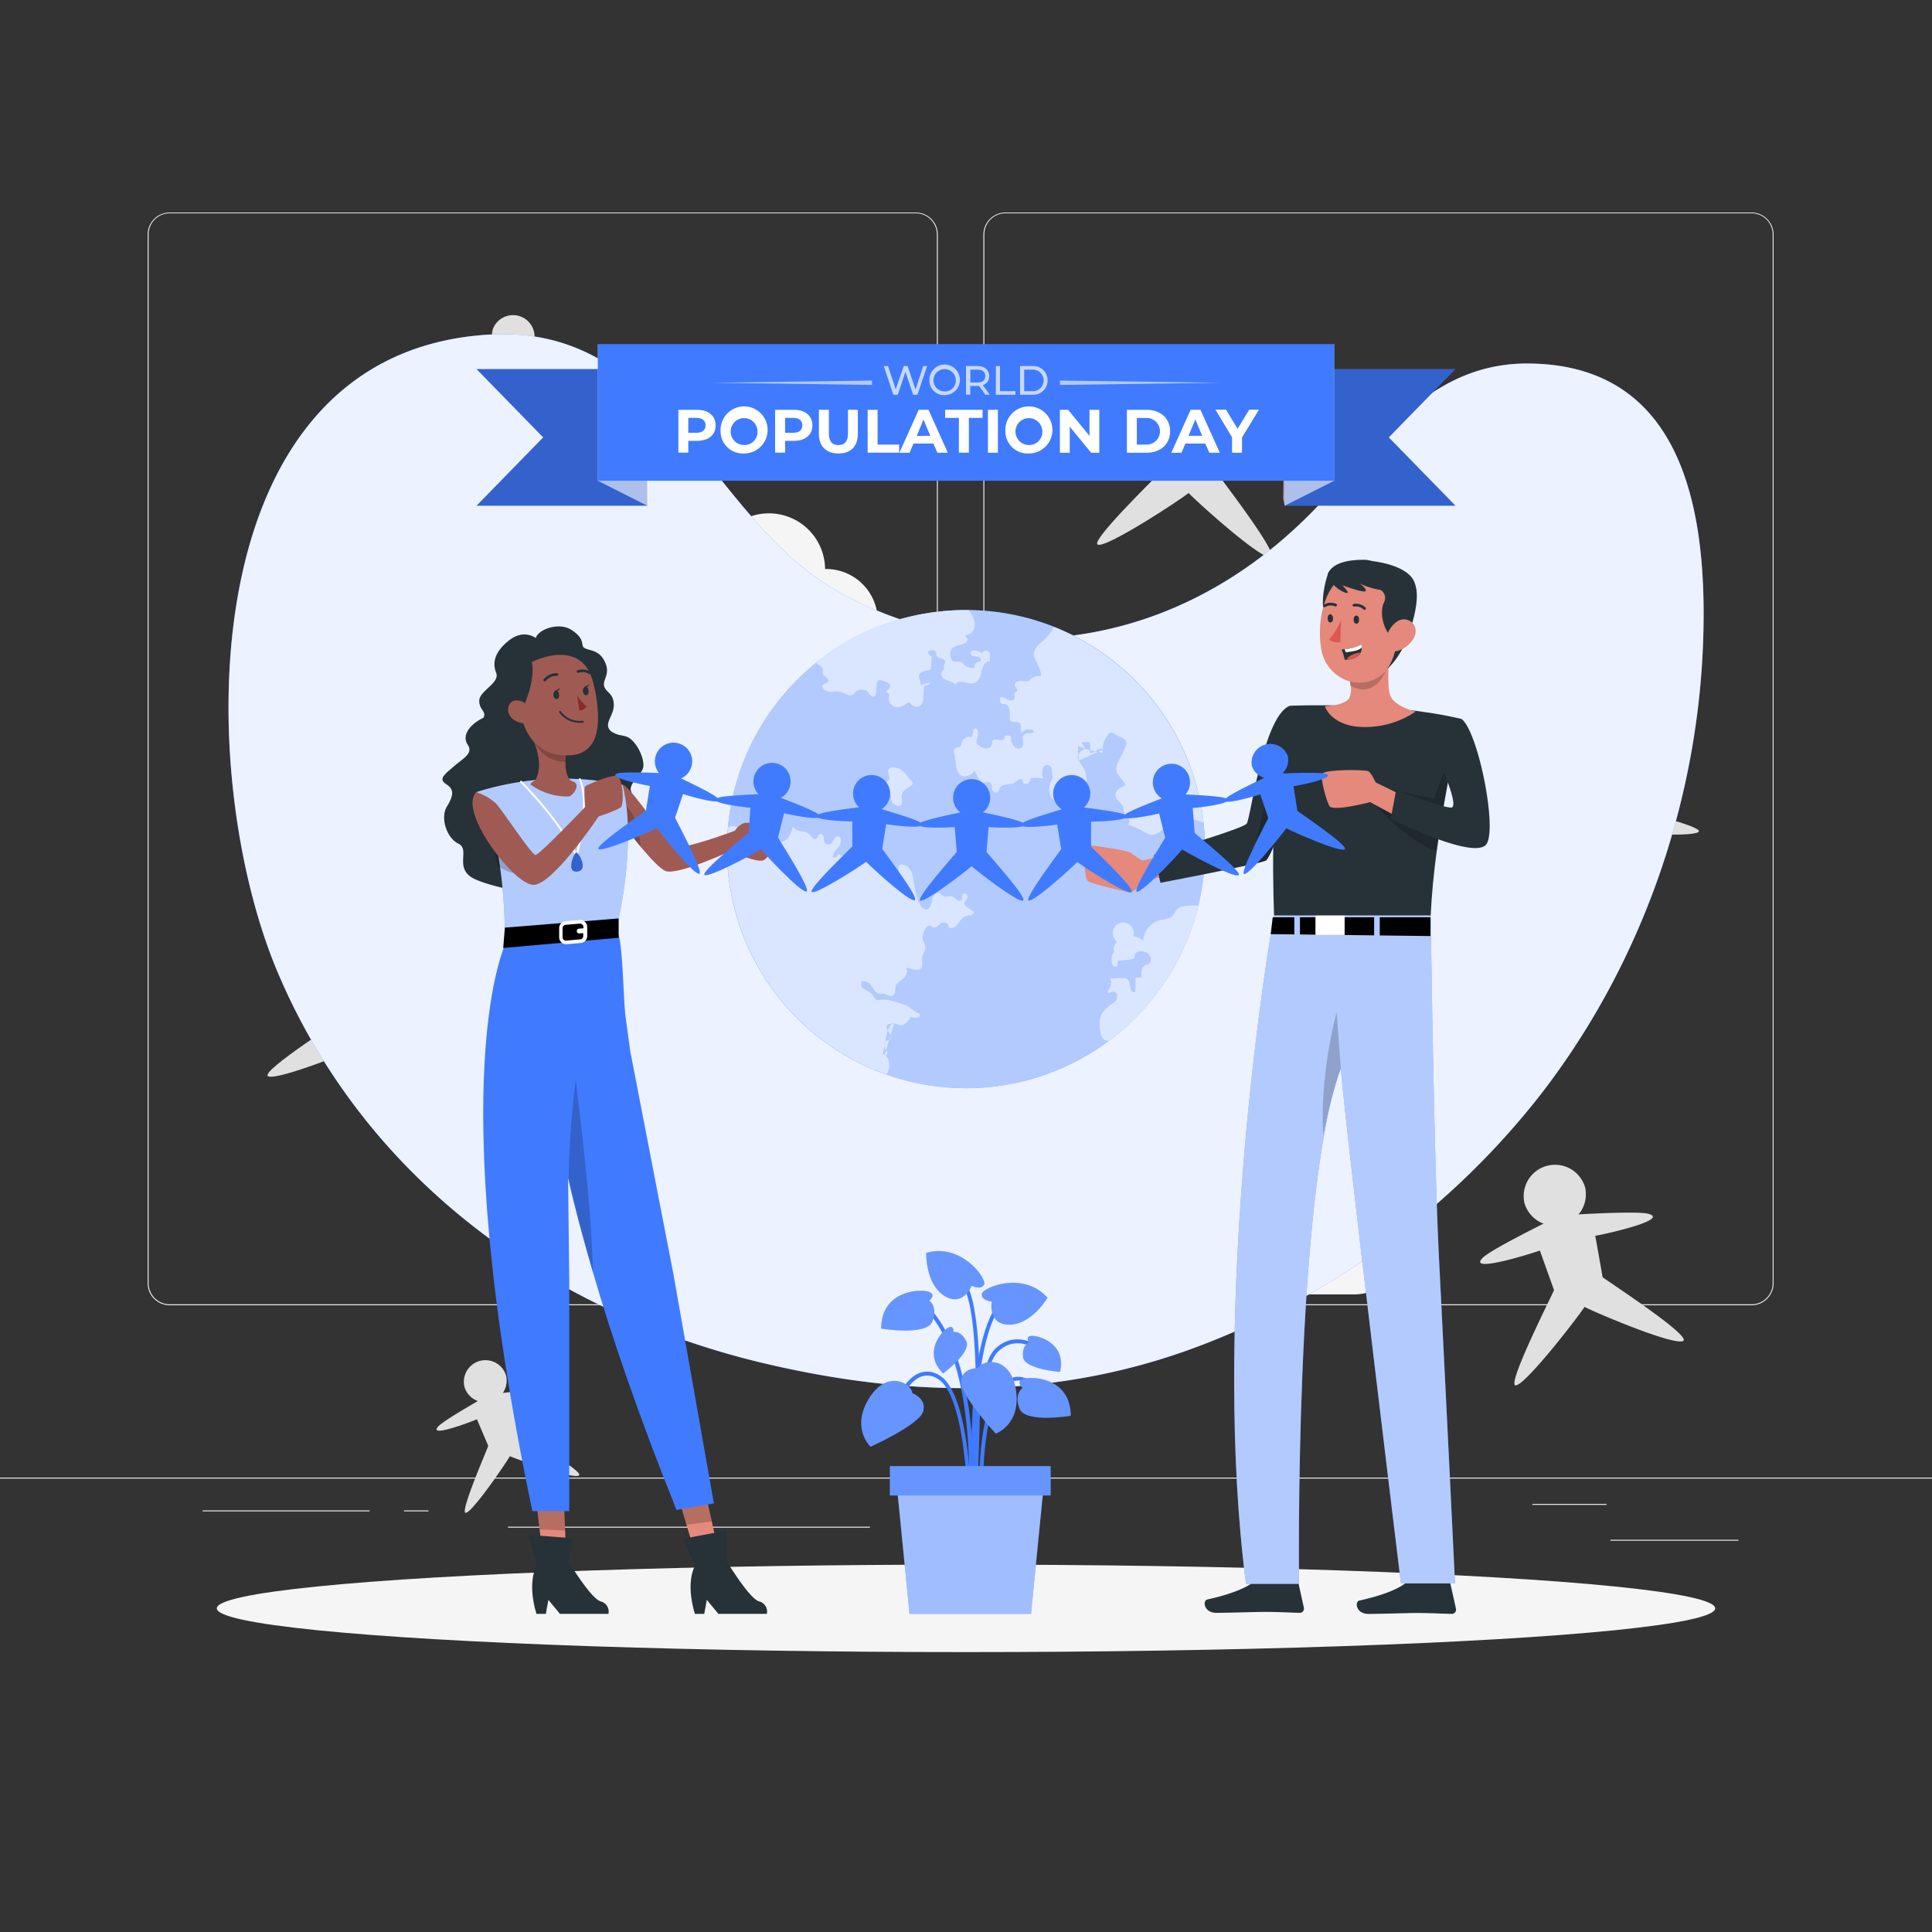 <svg xmlns="http://www.w3.org/2000/svg" viewBox="0 0 500 500"><rect x="0" y="0" width="500" height="500" fill="#333333" stroke="none"/><g id="background-complete"><rect y="382.4" width="500" height="0.25" style="fill:#ebebeb"></rect><rect x="416.78" y="398.49" width="33.12" height="0.25" style="fill:#ebebeb"></rect><rect x="322.53" y="401.21" width="8.69" height="0.25" style="fill:#ebebeb"></rect><rect x="396.59" y="389.21" width="19.19" height="0.25" style="fill:#ebebeb"></rect><rect x="52.46" y="390.89" width="43.19" height="0.25" style="fill:#ebebeb"></rect><rect x="104.56" y="390.89" width="6.33" height="0.25" style="fill:#ebebeb"></rect><rect x="131.47" y="395.11" width="93.68" height="0.25" style="fill:#ebebeb"></rect><path d="M237,337.8H43.91a5.71,5.71,0,0,1-5.7-5.71V60.66A5.71,5.71,0,0,1,43.91,55H237a5.71,5.71,0,0,1,5.71,5.71V332.09A5.71,5.71,0,0,1,237,337.8ZM43.91,55.2a5.46,5.46,0,0,0-5.45,5.46V332.09a5.46,5.46,0,0,0,5.45,5.46H237a5.47,5.47,0,0,0,5.46-5.46V60.66A5.47,5.47,0,0,0,237,55.2Z" style="fill:#ebebeb"></path><path d="M453.31,337.8H260.21a5.72,5.72,0,0,1-5.71-5.71V60.66A5.72,5.72,0,0,1,260.21,55h193.1A5.71,5.71,0,0,1,459,60.66V332.09A5.71,5.71,0,0,1,453.31,337.8ZM260.21,55.2a5.47,5.47,0,0,0-5.46,5.46V332.09a5.47,5.47,0,0,0,5.46,5.46h193.1a5.47,5.47,0,0,0,5.46-5.46V60.66a5.47,5.47,0,0,0-5.46-5.46Z" style="fill:#ebebeb"></path><path d="M410.21,307.24a8.11,8.11,0,0,1-15.67,4.16,8.11,8.11,0,0,1,15.67-4.16Z" style="fill:#e0e0e0"></path><path d="M426.52,314.11c-3.43-.79-19.14.28-22.44.38a.5.5,0,0,0,0-.13l-.29.14-.32,0,0,.13c-2.91,1.56-17.09,8.43-19.68,10.82-4.68,4.56,14.76-1.73,14.72-1.83l3.66,10.23c.21,0-12.5,24.86-9.9,24.69s16.09-17.64,17.8-20.31c2.82,1.46,23.11,10.09,25.52,8.81s-21-16.4-20.84-16.53q-.93-5.36-1.9-10.7C412.86,319.93,432.84,315.75,426.52,314.11Z" style="fill:#e0e0e0"></path><path d="M110.88,243.45a8.11,8.11,0,0,1-15.61-4.39,8.11,8.11,0,0,1,15.61,4.39Z" style="fill:#e0e0e0"></path><path d="M121.43,257.66c-2.56-2.43-16.62-9.49-19.51-11.09l0-.13-.32,0-.29-.16,0,.13c-3.29-.14-19-1.43-22.45-.7-6.34,1.55,13.59,6,13.61,5.92q-1,5.32-2,10.67c.16.14-23.41,15-21.08,16.23s22.82-7,25.65-8.44c1.69,2.69,14.76,20.44,17.49,20.56s-9.74-24.8-9.53-24.83c1.28-3.39,2.54-6.78,3.81-10.18C106.71,255.72,126,262.28,121.43,257.66Z" style="fill:#e0e0e0"></path><path d="M317.88,98.39a8.11,8.11,0,0,1-16.17-1.19,8.11,8.11,0,0,1,16.17,1.19Z" style="fill:#e0e0e0"></path><path d="M331.05,110.21c-3-1.87-18.18-6-21.33-7a.57.57,0,0,1,0-.13l-.33,0-.31-.09v.13c-3.26.52-18.91,2.38-22.14,3.79-5.91,2.79,14.52,3.19,14.52,3.09q0,5.43.12,10.86c.18.11-19.95,19.41-17.43,20.11s21-11.42,23.46-13.38c2.18,2.3,18.54,17.08,21.24,16.65s-14.49-22.35-14.3-22.43q.87-5.36,1.7-10.73C316.24,111.25,336.48,113.82,331.05,110.21Z" style="fill:#e0e0e0"></path><path d="M268.76,279.62a5.57,5.57,0,0,1-11.13-.62,5.58,5.58,0,0,1,11.13.62Z" style="fill:#e0e0e0"></path><path d="M278,287.59c-2.08-1.25-12.57-3.9-14.75-4.54V283l-.22,0-.21-.06V283c-2.23.4-13,1.87-15.18,2.88-4,2,10,2,10,1.94l.21,7.47c.13.07-13.47,13.59-11.73,14s14.27-8.1,16-9.48c1.54,1.56,13,11.52,14.81,11.2s-10.24-15.2-10.1-15.25c.35-2.47.7-4.93,1-7.4C267.79,288.48,281.74,290,278,287.59Z" style="fill:#e0e0e0"></path><path d="M138.15,88.62a5.58,5.58,0,0,1-10.62-3.4,5.58,5.58,0,0,1,10.62,3.4Z" style="fill:#e0e0e0"></path><path d="M145.05,98.64c-1.7-1.73-11.19-6.93-13.14-8.1l0-.09-.22,0-.2-.11a.29.29,0,0,1,0,.09c-2.26-.18-13-1.46-15.41-1-4.4.91,9.19,4.47,9.2,4.4q-.84,3.65-1.67,7.29c.11.09-16.46,9.76-14.89,10.63s15.86-4.26,17.84-5.17c1.09,1.9,9.64,14.41,11.52,14.56s-6.09-17.28-6-17.3c1-2.29,1.92-4.6,2.87-6.9C135,97,148.1,101.94,145.05,98.64Z" style="fill:#e0e0e0"></path><path d="M130.84,355.6a5.57,5.57,0,0,1-10.59,3.48,5.58,5.58,0,0,1,10.59-3.48Z" style="fill:#e0e0e0"></path><path d="M142.31,359.65c-2.39-.4-13.12,1-15.39,1.17a.32.32,0,0,0,0-.09l-.19.11-.22,0,0,.08c-1.94,1.19-11.4,6.48-13.08,8.22-3,3.32,10.07-1.78,10-1.85q1.45,3.45,2.92,6.88c.15,0-7.58,17.57-5.8,17.35s10.33-12.76,11.4-14.66c2,.89,16.27,6,17.87,5s-15.08-10.4-15-10.5q-.85-3.64-1.73-7.27C133.17,364.2,146.72,360.53,142.31,359.65Z" style="fill:#e0e0e0"></path><path d="M414,195.28a5.57,5.57,0,0,1-9.18,6.32,5.58,5.58,0,0,1,9.18-6.32Z" style="fill:#e0e0e0"></path><path d="M426.1,196c-2.4.28-12.33,4.6-14.45,5.42l0-.07-.15.16-.21.08.05.08c-1.52,1.68-9.12,9.4-10.25,11.55-2,4,9.16-4.53,9.11-4.58l4.74,5.78c.14,0-2.37,19-.72,18.28s6.35-15.14,6.84-17.27c2.17.3,17.3,1.21,18.57-.18s-17.39-5.77-17.32-5.9q-1.85-3.25-3.7-6.49C418.6,202.89,430.57,195.58,426.1,196Z" style="fill:#e0e0e0"></path><path d="M293.94,185.52a4.83,4.83,0,0,1,4.83-4.83,4.59,4.59,0,0,1,1.39.21,10.45,10.45,0,0,1-.11-1.49,10.23,10.23,0,0,1,10.23-10.23,10.6,10.6,0,0,1,1.88.18,8.94,8.94,0,0,1,16.58,4.52h.15a8.24,8.24,0,1,1,0,16.48H298.64A4.82,4.82,0,0,1,293.94,185.52Z" style="fill:#f5f5f5"></path><path d="M148.82,305.58A4.84,4.84,0,0,1,155,301a10.21,10.21,0,0,1,10.12-11.71,9.74,9.74,0,0,1,1.88.18,8.94,8.94,0,0,1,16.58,4.51h.15a8.24,8.24,0,0,1,0,16.48H153.52A4.82,4.82,0,0,1,148.82,305.58Z" style="fill:#f5f5f5"></path><path d="M156.9,166.18a7.84,7.84,0,0,1,7.85-7.85,7.67,7.67,0,0,1,2.26.33,16,16,0,0,1-.18-2.41,16.64,16.64,0,0,1,16.63-16.64,16.39,16.39,0,0,1,3.07.29,14.54,14.54,0,0,1,27,7.35h.24a13.4,13.4,0,1,1,0,26.8h-49.2A7.85,7.85,0,0,1,156.9,166.18Z" style="fill:#f5f5f5"></path><path d="M293.55,327.12a7.86,7.86,0,0,1,7.86-7.86,7.61,7.61,0,0,1,2.25.34,17.56,17.56,0,0,1-.17-2.42,16.64,16.64,0,0,1,16.63-16.63,16.39,16.39,0,0,1,3.07.29,14.54,14.54,0,0,1,27,7.35l.24,0a13.4,13.4,0,1,1,0,26.8h-49.2A7.85,7.85,0,0,1,293.55,327.12Z" style="fill:#f5f5f5"></path></g><g id="background-simple"><path d="M257.05,165.05c33.56,2.41,63.12-11.36,85.51-35.7,15.1-16.42,28.4-35.52,53.16-35.27,41.14.41,46.31,40.51,45,73.2-1.73,41.75-16.43,83-42.07,116.06a203.86,203.86,0,0,1-85.69,64c-37.73,15-76.52,14.72-115.81,5.34C141.92,339.45,94.59,305,72,251.94,50.13,200.73,49,91.19,126.59,86.59c45.5-2.7,56.19,46,88.81,65.62A93.73,93.73,0,0,0,257.05,165.05Z" style="fill:#407BFF"></path><path d="M257.05,165.05c33.56,2.41,63.12-11.36,85.51-35.7,15.1-16.42,28.4-35.52,53.16-35.27,41.14.41,46.31,40.51,45,73.2-1.73,41.75-16.43,83-42.07,116.06a203.86,203.86,0,0,1-85.69,64c-37.73,15-76.52,14.72-115.81,5.34C141.92,339.45,94.59,305,72,251.94,50.13,200.73,49,91.19,126.59,86.59c45.5-2.7,56.19,46,88.81,65.62A93.73,93.73,0,0,0,257.05,165.05Z" style="fill:#fff;opacity:0.9"></path></g><g id="Shadow"><ellipse id="path" cx="250" cy="416.24" rx="193.89" ry="11.32" style="fill:#f5f5f5"></ellipse></g><g id="Plant"><path d="M251.88,387.52l-1,0c0-1.35,1.12-33.05,6.64-38.42,5.7-5.54,12.39-.08,12.46,0l-.64.77c-.25-.2-6.07-4.93-11.12,0C253,354.88,251.89,387.19,251.88,387.52Z" style="fill:#407BFF"></path><path d="M251.42,393.88l-1-.09c0-.39,3.56-38.45-10.23-54.27l.76-.66C255,355,251.58,392.3,251.42,393.88Z" style="fill:#407BFF"></path><path d="M251.77,389.81c-.12-1.8-2.78-44.15,7.84-53.91l.68.73c-10.27,9.45-7.55,52.68-7.52,53.12Z" style="fill:#407BFF"></path><path d="M250.43,389.78c0-.28-.33-28.7-7.85-33a4.72,4.72,0,0,0-4.35-.45c-4.41,1.82-6.75,10.24-6.77,10.33l-1-.27c.1-.36,2.5-9,7.36-11a5.7,5.7,0,0,1,5.23.51c8,4.58,8.34,32.67,8.35,33.87Z" style="fill:#407BFF"></path><path d="M253.53,389.81c-.05-.92-1.22-22.5,4.9-30.49,1.64-2.14,3.47-3.14,5.43-3,4.37.31,7.75,6.21,7.89,6.47l-.87.49c0-.06-3.26-5.7-7.09-6-1.62-.11-3.15.77-4.56,2.61-5.9,7.71-4.72,29.61-4.7,29.83Z" style="fill:#407BFF"></path><path d="M252.41,392.79l-1-.07c0-.52,3.85-51.88-2.48-60.43l.8-.6C256.28,340.54,252.57,390.66,252.41,392.79Z" style="fill:#407BFF"></path><path d="M236.11,360.55s3.91,1.45,2.75,4.86-13.55,9-13.55,9-5.18-4.75-.42-12.48S236,358.12,236.11,360.55Z" style="fill:#407BFF"></path><path d="M236.11,360.55s3.91,1.45,2.75,4.86-13.55,9-13.55,9-5.18-4.75-.42-12.48S236,358.12,236.11,360.55Z" style="fill:#fff;opacity:0.2;isolation:isolate"></path><path d="M253.13,354.07s-4.17-.18-4.41,3.42,9,13.53,9,13.53,6.62-2.39,5.19-11.36S254.16,351.86,253.13,354.07Z" style="fill:#407BFF"></path><path d="M253.13,354.07s-4.17-.18-4.41,3.42,9,13.53,9,13.53,6.62-2.39,5.19-11.36S254.16,351.86,253.13,354.07Z" style="fill:#fff;opacity:0.2;isolation:isolate"></path><path d="M256.66,336.87s-2.78-.3-2.56-2,10.8-6.05,17,1c0,0-4,6.86-9.78,6.95S256.66,336.87,256.66,336.87Z" style="fill:#407BFF"></path><path d="M256.66,336.87s-2.78-.3-2.56-2,10.8-6.05,17,1c0,0-4,6.86-9.78,6.95S256.66,336.87,256.66,336.87Z" style="fill:#fff;opacity:0.2;isolation:isolate"></path><path d="M251.48,332.76s2.51,1.22,3.22-.34-6-10.85-15-8.17c0,0-.24,7.94,4.62,11.07S251.48,332.76,251.48,332.76Z" style="fill:#407BFF"></path><path d="M251.48,332.76s2.51,1.22,3.22-.34-6-10.85-15-8.17c0,0-.24,7.94,4.62,11.07S251.48,332.76,251.48,332.76Z" style="fill:#fff;opacity:0.2;isolation:isolate"></path><path d="M264.64,359.19s-1.92-1.55.15-2.31,12.23-.54,12.33,9.52c0,0-11.83,2-13.29-1.87S264.64,359.19,264.64,359.19Z" style="fill:#407BFF"></path><path d="M264.64,359.19s-1.92-1.55.15-2.31,12.23-.54,12.33,9.52c0,0-11.83,2-13.29-1.87S264.64,359.19,264.64,359.19Z" style="fill:#fff;opacity:0.2;isolation:isolate"></path><path d="M240.51,336.62s1.92-1.55-.15-2.31-12.23-.54-12.33,9.52c0,0,11.83,2,13.29-1.86S240.51,336.62,240.51,336.62Z" style="fill:#407BFF"></path><path d="M240.51,336.62s1.92-1.55-.15-2.31-12.23-.54-12.33,9.52c0,0,11.83,2,13.29-1.86S240.51,336.62,240.51,336.62Z" style="fill:#fff;opacity:0.2;isolation:isolate"></path><path d="M246.77,344.72s.16-1.88-1.36-1.14-6.81,6.45-1.32,11.87c0,0,7.39-5.47,6-8.32S246.77,344.72,246.77,344.72Z" style="fill:#407BFF"></path><path d="M246.77,344.72s.16-1.88-1.36-1.14-6.81,6.45-1.32,11.87c0,0,7.39-5.47,6-8.32S246.77,344.72,246.77,344.72Z" style="fill:#fff;opacity:0.2;isolation:isolate"></path><path d="M266.35,347.41s-1.15-1.51.53-1.69,9.21,1.82,7.46,9.33c0,0-9.17-.69-9.57-3.81S266.35,347.41,266.35,347.41Z" style="fill:#407BFF"></path><path d="M266.35,347.41s-1.15-1.51.53-1.69,9.21,1.82,7.46,9.33c0,0-9.17-.69-9.57-3.81S266.35,347.41,266.35,347.41Z" style="fill:#fff;opacity:0.2;isolation:isolate"></path><polygon points="235.38 417.67 266.83 417.67 270.23 383.23 231.98 383.23 235.38 417.67" style="fill:#407BFF"></polygon><polygon points="235.38 417.67 266.83 417.67 270.23 383.23 231.98 383.23 235.38 417.67" style="fill:#fff;opacity:0.5;isolation:isolate"></polygon><rect x="230.3" y="379.43" width="41.61" height="7.6" transform="translate(502.21 766.46) rotate(180)" style="fill:#407BFF"></rect><rect x="230.3" y="379.43" width="41.61" height="7.6" transform="translate(502.21 766.46) rotate(180)" style="fill:#fff;opacity:0.2;isolation:isolate"></rect></g><g id="Text"><polygon points="332.48 130.88 376.67 130.88 359.42 113.2 376.67 95.52 332.48 95.52 332.48 130.88" style="fill:#407BFF"></polygon><polygon points="332.48 130.88 376.67 130.88 359.42 113.2 376.67 95.52 332.48 95.52 332.48 130.88" style="opacity:0.2;isolation:isolate"></polygon><polyline points="332.48 130.88 345.29 124.42 345.29 89.06 332.48 95.52 332.11 129.12" style="fill:#fff;opacity:0.6"></polyline><polygon points="167.52 130.88 123.33 130.88 140.58 113.2 123.33 95.52 167.52 95.52 167.52 130.88" style="fill:#407BFF"></polygon><polygon points="167.52 130.88 123.33 130.88 140.58 113.2 123.33 95.52 167.52 95.52 167.52 130.88" style="opacity:0.2;isolation:isolate"></polygon><polyline points="167.52 130.88 154.71 124.42 154.71 89.06 167.52 95.52 167.89 129.12" style="fill:#fff;opacity:0.6"></polyline><rect x="154.71" y="89.06" width="190.58" height="35.36" style="fill:#407BFF"></rect><path d="M185.2,110.09c0,2.48-1.86,4-4.83,4h-2.24v3.06h-2.57V106.06h4.81C183.34,106.06,185.2,107.6,185.2,110.09Zm-2.6,0c0-1.22-.8-1.94-2.37-1.94h-2.1V112h2.1C181.8,112,182.6,111.3,182.6,110.09Z" style="fill:#fff"></path><path d="M186.49,111.61a6.09,6.09,0,1,1,6.09,5.75A5.76,5.76,0,0,1,186.49,111.61Zm9.56,0a3.48,3.48,0,1,0-3.47,3.56A3.38,3.38,0,0,0,196.05,111.61Z" style="fill:#fff"></path><path d="M210.25,110.09c0,2.48-1.86,4-4.83,4h-2.24v3.06H200.6V106.06h4.82C208.39,106.06,210.25,107.6,210.25,110.09Zm-2.61,0c0-1.22-.79-1.94-2.37-1.94h-2.09V112h2.09C206.85,112,207.64,111.3,207.64,110.09Z" style="fill:#fff"></path><path d="M211.93,112.28v-6.22h2.58v6.13c0,2.11.92,3,2.47,3s2.48-.87,2.48-3v-6.13H222v6.22c0,3.27-1.87,5.08-5,5.08S211.93,115.55,211.93,112.28Z" style="fill:#fff"></path><path d="M224.55,106.06h2.57v9h5.58v2.09h-8.15Z" style="fill:#fff"></path><path d="M241.57,114.79H236.4l-1,2.38h-2.64l5-11.11h2.54l5,11.11h-2.7Zm-.81-2L239,108.58l-1.76,4.26Z" style="fill:#fff"></path><path d="M248.16,108.15H244.6v-2.09h9.69v2.09h-3.55v9h-2.58Z" style="fill:#fff"></path><path d="M255.68,106.06h2.57v11.11h-2.57Z" style="fill:#fff"></path><path d="M260.19,111.61a6.09,6.09,0,1,1,6.09,5.75A5.76,5.76,0,0,1,260.19,111.61Zm9.57,0a3.48,3.48,0,1,0-3.48,3.56A3.39,3.39,0,0,0,269.76,111.61Z" style="fill:#fff"></path><path d="M284.5,106.06v11.11h-2.11l-5.54-6.75v6.75H274.3V106.06h2.13l5.53,6.75v-6.75Z" style="fill:#fff"></path><path d="M291.64,106.06h5.05c3.64,0,6.13,2.19,6.13,5.55s-2.49,5.56-6.13,5.56h-5.05Zm4.93,9a3.45,3.45,0,1,0,0-6.89h-2.36v6.89Z" style="fill:#fff"></path><path d="M311.93,114.79h-5.16l-1,2.38h-2.63l5-11.11h2.54l5,11.11h-2.7Zm-.81-2-1.76-4.26-1.77,4.26Z" style="fill:#fff"></path><path d="M321.43,113.23v3.94h-2.57v-4l-4.3-7.14h2.73l3,4.94,3-4.94h2.52Z" style="fill:#fff"></path><g style="opacity:0.7"><path d="M239.92,94.74l-2.48,7.42h-1.11l-2-5.92-2,5.92h-1.13l-2.48-7.42h1.09l2,6,2.08-6h1l2.05,6.07,2-6.07Z" style="fill:#fff"></path><path d="M240.53,98.45a3.95,3.95,0,1,1,4,3.8A3.77,3.77,0,0,1,240.53,98.45Zm6.83,0a2.89,2.89,0,1,0-2.87,2.86A2.79,2.79,0,0,0,247.36,98.45Z" style="fill:#fff"></path><path d="M255,102.16l-1.6-2.28a3.59,3.59,0,0,1-.47,0H251.1v2.25H250V94.74h2.89c1.93,0,3.1,1,3.1,2.59a2.34,2.34,0,0,1-1.63,2.34l1.76,2.49Zm0-4.83c0-1.06-.71-1.67-2.07-1.67h-1.8V99h1.8C254.26,99,255,98.39,255,97.33Z" style="fill:#fff"></path><path d="M257.74,94.74h1.06v6.5h4v.92h-5.08Z" style="fill:#fff"></path><path d="M264,94.74h3.13a3.72,3.72,0,1,1,0,7.42H264Zm3.06,6.5a2.8,2.8,0,1,0,0-5.58h-2v5.58Z" style="fill:#fff"></path></g><g style="opacity:0.6"><polygon points="274.32 98.49 315.52 99.05 274.32 99.62 274.32 98.49" style="fill:#fff"></polygon></g><g style="opacity:0.6"><polygon points="225.68 99.62 184.47 99.05 225.68 98.49 225.68 99.62" style="fill:#fff"></polygon></g></g><g id="Earth"><path d="M188.14,220.17c0-2,.07-4.08.26-6.08a61.85,61.85,0,0,1,61.16-56.21h1.13a61.63,61.63,0,0,1,22,4.3h0A61.91,61.91,0,0,1,311.49,213a62.89,62.89,0,0,1,.37,6.32,61.86,61.86,0,1,1-123.72.88Z" style="fill:#407BFF"></path><g style="opacity:0.6"><path d="M188.14,220.17c0-2,.07-4.08.26-6.08a61.85,61.85,0,0,1,61.16-56.21h1.13a61.63,61.63,0,0,1,22,4.3h0A61.91,61.91,0,0,1,311.49,213a62.89,62.89,0,0,1,.37,6.32,61.86,61.86,0,1,1-123.72.88Z" style="fill:#fff"></path></g><path d="M231.47,264.79c-1.16.12-1.69,1.54-1.92,2.71-.35,1.75-.71,3.49-1.06,5.24,2.13,1,1.95,3.59,1,5.35a61.87,61.87,0,0,1-41.31-57.92c0-2,.07-4.08.26-6.08l.15-.09c1.69-.79,3,.65,4.29,1.46.29.19,4,2,4,1.48a16.87,16.87,0,0,0,.26,4.86.52.52,0,0,0,.16.32c.24.16.52-.17.6-.45.23-.71.33-1.46.59-2.16a2.57,2.57,0,0,1,1.47-1.6,14,14,0,0,1,2.25-.06,3.07,3.07,0,0,0,2.12-1.6,10,10,0,0,0,.87-2.49c.88,1.94,3.09.74,4.4,2.31.41.5.92,1.23,1.52,1s.65-1.22,1.27-1.3c.43,0,.75.42.81.85a4.28,4.28,0,0,0,.18,1.29,1.13,1.13,0,0,0,1.55.48c.47-.29.66-.86.95-1.33s.92-.86,1.37-.53a1,1,0,0,1,.24.3,2.51,2.51,0,0,1-.63,2.56,4.69,4.69,0,0,0-1.35,2.4.77.77,0,0,0,1.07-.23,1.48,1.48,0,0,1,.23-.36c.23-.2.59,0,.85.16a5.54,5.54,0,0,0,4.2.74c.11-1.88.21-3.77.32-5.65.43,0,.68,0,.84-.48a59,59,0,0,0,4.27,4.1,1.12,1.12,0,0,1,.45.54,3.06,3.06,0,0,1,0,.74c.05.83,1.16,1,2,1,.24.13.1.53-.14.66a7,7,0,0,0-.75.31,1.07,1.07,0,0,0-.21,1.14,2.73,2.73,0,0,0,3.41,1.7.8.8,0,0,0,.41-.28c.21-.31,0-.72,0-1.09-.15-1.46,1.42-1.12,2.15-.72a4.51,4.51,0,0,1,1.72,3c.22,1.22,1.13,9.27,3.82,8.16a1.21,1.21,0,0,0,.57-.57,19.1,19.1,0,0,0,.64-2.39c.29-.78,1.17-1.49,1.89-1.09.29.16.48.47.76.65.77.51,1.87-.1,2.71.28a7.56,7.56,0,0,1,1,.78c.35.24.9.32,1.15,0s0-1,.18-1.39a.75.75,0,0,1,1.23.08A1.3,1.3,0,0,1,250,233a1.84,1.84,0,0,0-.43.65c-.09.46.34.84.73,1.11l1.84,1.27a1.1,1.1,0,0,1-.87.84c-.41.11-.85.11-1.25.24-2,.66-2,3.57-4.54,3a1.23,1.23,0,0,0-1.43-1.37c-.95.23-1.56,1.58-2.49,1.31-.33-.09-.58-.38-.91-.45-.9-.22-1.35,1.18-1.61,1.77-.84,2,.48,2.21.42,4,0,.81-.62,1.49-.77,2.28s.12,1.48,0,2.22c-.28,2-3,.79-4.14.56.65,1.14-.31,2.54-1.35,3.33-1.61,1.22-1.33,1.12-1.53,2.88a1.31,1.31,0,0,1-.76,1.09c-.77.27-1.52-.49-2.33-.57-.39,0-.78.09-1.17,0-1-.17-1.36-1.41-2-2.19a2.78,2.78,0,0,0-2.4-1,5.82,5.82,0,0,0,0,1.56l1.7,1.05a3.87,3.87,0,0,1,1.33,1.14,3.26,3.26,0,0,0,.53.83c.5.42,1.25.17,1.9.12,1.59-.1,4.17.89,5.7,1.39s2.2,1.69,3.7,2.2a.49.49,0,0,1,.17.71,1.1,1.1,0,0,1-.72.39,3,3,0,0,1-1.89-.31c.75.41-1.44,2.21-1.83,2.3-.65.14-1.52-.34-2.18-.38-1.63-.08-2.58.24-1.51,2,.41.68.89,1.55.44,2.2a1,1,0,0,0-1.2.48,2.14,2.14,0,0,0-.2,1.37,1.34,1.34,0,0,0,.34.86,2.37,2.37,0,0,1,.38.33c.3.46-.32,1-.84,1.16" style="fill:#407BFF;opacity:0.4;isolation:isolate"></path><path d="M285.6,193.93c-.51-.38-1.23-.07-1.76.28s-1.16.76-1.75.55l0-2.21a.52.52,0,0,0-.11-.39.5.5,0,0,0-.4-.09l-1.42.06c-.4.44.7,1,.55,1.53-.07.25-.35.36-.58.49-2,1-.72,3.22.17,4.41,1,1.37,1,3.24.85,5a2.38,2.38,0,0,1-.59,1.69c-.45.39-1.13.37-1.71.54-1,.29-1.73,1.19-2.67,1.65-3.31,1.63-5.49-1.91-4.41-4.7.55-1.44.79-1.17.47-2.71-.13-.65.08-1.41-.59-1.85a1.19,1.19,0,0,0-1.79.9,5.06,5.06,0,0,0,.1,2.45,9.53,9.53,0,0,0-3.21-.13,1.4,1.4,0,0,1-2,1.35c0-.48-.11-1.14-.59-1.14a.8.8,0,0,0-.39.14c-.51.3-1,.7-1.49.95-.82.38-3.19.2-3.55,1.31-.07.19-.07.41-.15.6a.91.91,0,0,1-1.09.47,1.23,1.23,0,0,1-.8-1c-.06-.29,0-.59-.1-.87-.4-1.5-1.93-.32-2.62-.73a12.82,12.82,0,0,1-1.72-3,3.46,3.46,0,0,1-2.71,1.45c-1.19-.06-1.7-1-2-2.16s-.29-2.68-.56-3.56a1.45,1.45,0,0,1,.07-1.42c.42-.45,1.31-.28,1.62-.82a2.07,2.07,0,0,0,.14-.57,2.17,2.17,0,0,1,2.58-1.67c.37-.24.38-.76.4-1.2s.2-1,.64-1,.73.62.72,1.12a5.54,5.54,0,0,1-.24,1.51,1.83,1.83,0,0,0-.13,1.12,1.46,1.46,0,0,0,.58.63,3.25,3.25,0,0,0,1.9.77,1.42,1.42,0,0,0,1.46-1.21,2.63,2.63,0,0,1,0-.56c.11-.46.71-.62,1.18-.56a4.64,4.64,0,0,0,1.42.17c.47-.1.87-.71.53-1.06.63-.22,1.54-.33,1.79.29a1.72,1.72,0,0,1,.06.64c0,1.33,1.68,3.25,2.8,1.86.74-.91-.53-2.58.8-3.33.63-.36,1.5,0,2.13-.41.19-.23-.15-.55-.44-.63a2.84,2.84,0,0,0-2.66.73c-.38-.78.2-1.91-.46-2.47s-1.89.1-2.38-.6a1.38,1.38,0,0,1-.18-.7c-.08-1.2.29-3.4-1.41-3.6a2.49,2.49,0,0,1-.61-.08c-.59-.23-.58-1.05-.47-1.67.63-.27,1.32.2,1.93.53s1.58.37,1.79-.29c.15-.47-.22-1.06.09-1.45.15-.17.41-.24.53-.44.3-.47-.43-.94-.56-1.48-.17-.75.82-1.22,1.59-1.17s1.62.32,2.24-.14c.19-.14.34-.35.52-.51a3.3,3.3,0,0,1,2.12-.56c1.2,0-1.52-4.94-1.55-5.24-.2-2.28,2.13-3.49,3.47-4.94a13.25,13.25,0,0,0,1.72-2.57A62.41,62.41,0,0,1,311.1,210a20.46,20.46,0,0,1,.34,2.9c-1.42-.4-3.61-1.45-5.05-.59-1.82,1.09-.5,3.79-2.6,4.59-.52,0-.37-.87-.67-1.29-.16-.24-.47-.32-.73-.45s-.51-.4-.4-.67c-.46-.36-1.08.1-1.5.49a3.85,3.85,0,0,1-1.73,1c-1.39.29-2.67-.7-3.91-1.37a19,19,0,0,0-3.27-1.25c.54,0,.81-.72.6-1.22a5.76,5.76,0,0,0-1-1.25c-.59-.71-.14-1.54-.63-2.29-.6-.94-1.77-1.6-1.87-2.72-.12-1.35,1.37-2.21,2.63-2.7-.67-1.53-2.47-2.57-2.47-4.24a4.39,4.39,0,0,1,.56-1.81l1.71-3.52a2.29,2.29,0,0,0,.34-1.55c-.17-.62-.8-1-1.36-1.25l-1.85-.93a1.33,1.33,0,0,0-.81-.21,1.19,1.19,0,0,0-.7.53,6.56,6.56,0,0,0-1.32,4.64A27,27,0,0,1,279,193.1c.23,1.26-.29,2.65.1,3.83" style="fill:#407BFF;opacity:0.4;isolation:isolate"></path><path d="M234.45,204.26a2.44,2.44,0,0,0-1.09,1.79,11.85,11.85,0,0,0,.15,1.32,1.21,1.21,0,0,1-.49,1.17c-.5.28-1.1-.06-1.57-.39a1.88,1.88,0,0,1-.87-1,8.56,8.56,0,0,1,0-1c-.06-.67-.65-1.14-1.12-1.61s-.87-1.23-.5-1.78c.24-.37.74-.5,1-.85.64-.87-.52-2.07,0-2.86s2.19-.46,3,0a8.38,8.38,0,0,1,2.13,2.11C236.94,203.24,236.32,202.92,234.45,204.26Z" style="fill:#407BFF;opacity:0.4;isolation:isolate"></path><path d="M211.21,171.57c10.35-9,24.79-13.6,38.35-13.69h1.13c1.79,2,2.74,5.84-.81,6.55,0,.39.22.48.42.79.3.49-.21,1.1-.74,1.32-1.74.72-3.85.67-3.58,3,.33,2.81,1.66,1,3.12,2a3.23,3.23,0,0,1,.51.59,3.16,3.16,0,0,0,2.65.64,1.07,1.07,0,0,1,.72-1.41,1.57,1.57,0,0,0,.65-.17c.39-.28.1-1-.36-1.14a13.34,13.34,0,0,0-1.43-.25c-.47-.13-.89-.69-.61-1.08a.85.85,0,0,1,.52-.29,2.64,2.64,0,0,1,2.37.66,1.09,1.09,0,0,1,1.11-.71,1.08,1.08,0,0,1,1,.91c.1.69-.37,1.62.24,1.94a1.53,1.53,0,0,0-1.52.48c-1.44,1.69-.59,5.81-4.37,5.12a16.13,16.13,0,0,0-1.8-.41,1.43,1.43,0,0,0-1.49.85c-.79-1.15-2.83-.9-3.51-2.13a1.48,1.48,0,0,1,.33-1.79.63.63,0,0,0,.22-.24c.08-.21-.1-.42-.13-.64-.05-.39.36-.69.41-1.07.07-.54-.55-.88-1.07-1s-1.17-.33-1.27-.86c0-.18,0-.37,0-.55a.91.91,0,0,0-.81-.66,2.55,2.55,0,0,0-1.09.17c-.25.2-.14.61.08.85a5.39,5.39,0,0,1,.7.65c.1.15-.4,3.35-.15,3.27-1.15.39-3.6.45-3.11,2.17.18.6.53,1.23.31,1.82.8-.23,1.61-.45,2.42-.65.2.26-.12.61-.44.69s-.69.07-.91.32a1,1,0,0,0-.18.65c0,.74-.09,1.49-.13,2.23a2.69,2.69,0,0,1-.82,2.19,2,2,0,0,1-2.48-.56.82.82,0,0,0-.54-.34.84.84,0,0,0-.51.28,3.34,3.34,0,0,1-2.91.88,2.17,2.17,0,0,1-1.7-2.31c.07-.4.24-.89-.07-1.15s-.49-.17-.57-.4.25-.48.49-.66a1.19,1.19,0,0,0,.35-1.45,6,6,0,0,0-2.7-1c-.8.39-.66,2.52-.76,3.34a1.21,1.21,0,0,1-.35.87c-.4.3-1,0-1.29-.41s-.54-.88-1-1.1a2.05,2.05,0,0,0-.86-.15,2.26,2.26,0,0,0-1.66.41c-.19.2-.31.46-.5.66a1.72,1.72,0,0,1-1.77.21c-.6-.21-1.13-.58-1.74-.74-1.29-.34-2.77.27-4-.35-.57-.29-1-1.11-.53-1.57s1.25-.33,1.35-.88-1.19-1.28-1.41-1.74.21-1-.21-1.72S211.58,172.16,211.21,171.57Z" style="fill:#407BFF;opacity:0.4;isolation:isolate"></path><path d="M287.17,260.14c.74-.49,1.56-.77,1.82-1.78.35-1.38-.4-2-1.77-1.46a.54.54,0,0,1-.37.06c-.4-.13-.12-.71.14-1a2.8,2.8,0,0,0,.33-2.67,13.17,13.17,0,0,1,4.21-.07c1.48.82.52,4,2.24,3.45.12-1.2.05-2.45.06-3.67l1.76-.07c-.44,0-.18-2.23,0-2.47.58-1,2.37-.55,2.21-2.35-.21-2.29-4.63-2.75-4.1-.13a11.66,11.66,0,0,1-4.36.59l-.09,1.39a1.27,1.27,0,0,1-1.14.09,3.49,3.49,0,0,1,.26-3.85c-.51-.78.11-1.77.7-2.49a2.75,2.75,0,1,1,4.26-1.43,4.48,4.48,0,0,1,2.51,1.15,5.87,5.87,0,0,1,4.28-5.29c1.18-.3,2.59-.28,3.39-1.2.37-.41.54-1,.88-1.38.75-1,2.11-1.15,3.33-1.22.81,0,1.63-.06,2.45,0a61.93,61.93,0,0,1-23.09,35,2.39,2.39,0,0,1-1.25-.19,2.64,2.64,0,0,1-1.05-2c-.56-3-.25-4.9,2.21-6.77Z" style="fill:#407BFF;opacity:0.4;isolation:isolate"></path><path d="M231.47,264.79c-1.16.12-1.69,1.54-1.92,2.71-.35,1.75-.71,3.49-1.06,5.24,2.13,1,1.95,3.59,1,5.35a61.87,61.87,0,0,1-41.31-57.92c0-2,.07-4.08.26-6.08l.15-.09c1.69-.79,3,.65,4.29,1.46.29.19,4,2,4,1.48a16.87,16.87,0,0,0,.26,4.86.52.52,0,0,0,.16.32c.24.16.52-.17.6-.45.23-.71.33-1.46.59-2.16a2.57,2.57,0,0,1,1.47-1.6,14,14,0,0,1,2.25-.06,3.07,3.07,0,0,0,2.12-1.6,10,10,0,0,0,.87-2.49c.88,1.94,3.09.74,4.4,2.31.41.5.92,1.23,1.52,1s.65-1.22,1.27-1.3c.43,0,.75.42.81.85a4.28,4.28,0,0,0,.18,1.29,1.13,1.13,0,0,0,1.55.48c.47-.29.66-.86.95-1.33s.92-.86,1.37-.53a1,1,0,0,1,.24.3,2.51,2.51,0,0,1-.63,2.56,4.69,4.69,0,0,0-1.35,2.4.77.77,0,0,0,1.07-.23,1.48,1.48,0,0,1,.23-.36c.23-.2.59,0,.85.16a5.54,5.54,0,0,0,4.2.74c.11-1.88.21-3.77.32-5.65.43,0,.68,0,.84-.48a59,59,0,0,0,4.27,4.1,1.12,1.12,0,0,1,.45.54,3.06,3.06,0,0,1,0,.74c.05.83,1.16,1,2,1,.24.13.1.53-.14.66a7,7,0,0,0-.75.31,1.07,1.07,0,0,0-.21,1.14,2.73,2.73,0,0,0,3.41,1.7.8.8,0,0,0,.41-.28c.21-.31,0-.72,0-1.09-.15-1.46,1.42-1.12,2.15-.72a4.51,4.51,0,0,1,1.72,3c.22,1.22,1.13,9.27,3.82,8.16a1.21,1.21,0,0,0,.57-.57,19.1,19.1,0,0,0,.64-2.39c.29-.78,1.17-1.49,1.89-1.09.29.16.48.47.76.65.77.51,1.87-.1,2.71.28a7.56,7.56,0,0,1,1,.78c.35.24.9.32,1.15,0s0-1,.18-1.39a.75.75,0,0,1,1.23.08A1.3,1.3,0,0,1,250,233a1.84,1.84,0,0,0-.43.65c-.09.46.34.84.73,1.11l1.84,1.27a1.1,1.1,0,0,1-.87.84c-.41.11-.85.11-1.25.24-2,.66-2,3.57-4.54,3a1.23,1.23,0,0,0-1.43-1.37c-.95.23-1.56,1.58-2.49,1.31-.33-.09-.58-.38-.91-.45-.9-.22-1.35,1.18-1.61,1.77-.84,2,.48,2.21.42,4,0,.81-.62,1.49-.77,2.28s.12,1.48,0,2.22c-.28,2-3,.79-4.14.56.65,1.14-.31,2.54-1.35,3.33-1.61,1.22-1.33,1.12-1.53,2.88a1.31,1.31,0,0,1-.76,1.09c-.77.27-1.52-.49-2.33-.57-.39,0-.78.09-1.17,0-1-.17-1.36-1.41-2-2.19a2.78,2.78,0,0,0-2.4-1,5.82,5.82,0,0,0,0,1.56l1.7,1.05a3.87,3.87,0,0,1,1.33,1.14,3.26,3.26,0,0,0,.53.83c.5.42,1.25.17,1.9.12,1.59-.1,4.17.89,5.7,1.39s2.2,1.69,3.7,2.2a.49.49,0,0,1,.17.71,1.1,1.1,0,0,1-.72.39,3,3,0,0,1-1.89-.31c.75.41-1.44,2.21-1.83,2.3-.65.14-1.52-.34-2.18-.38-1.63-.08-2.58.24-1.51,2,.41.68.89,1.55.44,2.2a1,1,0,0,0-1.2.48,2.14,2.14,0,0,0-.2,1.37,1.34,1.34,0,0,0,.34.86,2.37,2.37,0,0,1,.38.33c.3.46-.32,1-.84,1.16" style="fill:#fff;opacity:0.7;isolation:isolate"></path><path d="M285.6,193.93c-.51-.38-1.23-.07-1.76.28s-1.16.76-1.75.55l0-2.21a.52.52,0,0,0-.11-.39.5.5,0,0,0-.4-.09l-1.42.06c-.4.44.7,1,.55,1.53-.07.25-.35.36-.58.49-2,1-.72,3.22.17,4.41,1,1.37,1,3.24.85,5a2.38,2.38,0,0,1-.59,1.69c-.45.39-1.13.37-1.71.54-1,.29-1.73,1.19-2.67,1.65-3.31,1.63-5.49-1.91-4.41-4.7.55-1.44.79-1.17.47-2.71-.13-.65.08-1.41-.59-1.85a1.19,1.19,0,0,0-1.79.9,5.06,5.06,0,0,0,.1,2.45,9.53,9.53,0,0,0-3.21-.13,1.4,1.4,0,0,1-2,1.35c0-.48-.11-1.14-.59-1.14a.8.8,0,0,0-.39.14c-.51.3-1,.7-1.49.95-.82.38-3.19.2-3.55,1.31-.07.19-.07.41-.15.6a.91.91,0,0,1-1.09.47,1.23,1.23,0,0,1-.8-1c-.06-.29,0-.59-.1-.87-.4-1.5-1.93-.32-2.62-.73a12.82,12.82,0,0,1-1.72-3,3.46,3.46,0,0,1-2.71,1.45c-1.19-.06-1.7-1-2-2.16s-.29-2.68-.56-3.56a1.45,1.45,0,0,1,.07-1.42c.42-.45,1.31-.28,1.62-.82a2.07,2.07,0,0,0,.14-.57,2.17,2.17,0,0,1,2.58-1.67c.37-.24.38-.76.4-1.2s.2-1,.64-1,.73.62.72,1.12a5.54,5.54,0,0,1-.24,1.51,1.83,1.83,0,0,0-.13,1.12,1.46,1.46,0,0,0,.58.63,3.25,3.25,0,0,0,1.9.77,1.42,1.42,0,0,0,1.46-1.21,2.63,2.63,0,0,1,0-.56c.11-.46.71-.62,1.18-.56a4.64,4.64,0,0,0,1.42.17c.47-.1.87-.71.53-1.06.63-.22,1.54-.33,1.79.29a1.72,1.72,0,0,1,.06.64c0,1.33,1.68,3.25,2.8,1.86.74-.91-.53-2.58.8-3.33.63-.36,1.5,0,2.13-.41.19-.23-.15-.55-.44-.63a2.84,2.84,0,0,0-2.66.73c-.38-.78.2-1.91-.46-2.47s-1.89.1-2.38-.6a1.38,1.38,0,0,1-.18-.7c-.08-1.2.29-3.4-1.41-3.6a2.49,2.49,0,0,1-.61-.08c-.59-.23-.58-1.05-.47-1.67.63-.27,1.32.2,1.93.53s1.58.37,1.79-.29c.15-.47-.22-1.06.09-1.45.15-.17.41-.24.53-.44.3-.47-.43-.94-.56-1.48-.17-.75.82-1.22,1.59-1.17s1.62.32,2.24-.14c.19-.14.34-.35.52-.51a3.3,3.3,0,0,1,2.12-.56c1.2,0-1.52-4.94-1.55-5.24-.2-2.28,2.13-3.49,3.47-4.94a13.25,13.25,0,0,0,1.72-2.57A62.41,62.41,0,0,1,311.1,210a20.46,20.46,0,0,1,.34,2.9c-1.42-.4-3.61-1.45-5.05-.59-1.82,1.09-.5,3.79-2.6,4.59-.52,0-.37-.87-.67-1.29-.16-.24-.47-.32-.73-.45s-.51-.4-.4-.67c-.46-.36-1.08.1-1.5.49a3.85,3.85,0,0,1-1.73,1c-1.39.29-2.67-.7-3.91-1.37a19,19,0,0,0-3.27-1.25c.54,0,.81-.72.6-1.22a5.76,5.76,0,0,0-1-1.25c-.59-.71-.14-1.54-.63-2.29-.6-.94-1.77-1.6-1.87-2.72-.12-1.35,1.37-2.21,2.63-2.7-.67-1.53-2.47-2.57-2.47-4.24a4.39,4.39,0,0,1,.56-1.81l1.71-3.52a2.29,2.29,0,0,0,.34-1.55c-.17-.62-.8-1-1.36-1.25l-1.85-.93a1.33,1.33,0,0,0-.81-.21,1.19,1.19,0,0,0-.7.53,6.56,6.56,0,0,0-1.32,4.64A27,27,0,0,1,279,193.1c.23,1.26-.29,2.65.1,3.83" style="fill:#fff;opacity:0.7;isolation:isolate"></path><path d="M234.45,204.26a2.44,2.44,0,0,0-1.09,1.79,11.85,11.85,0,0,0,.15,1.32,1.21,1.21,0,0,1-.49,1.17c-.5.28-1.1-.06-1.57-.39a1.88,1.88,0,0,1-.87-1,8.56,8.56,0,0,1,0-1c-.06-.67-.65-1.14-1.12-1.61s-.87-1.23-.5-1.78c.24-.37.74-.5,1-.85.64-.87-.52-2.07,0-2.86s2.19-.46,3,0a8.38,8.38,0,0,1,2.13,2.11C236.94,203.24,236.32,202.92,234.45,204.26Z" style="fill:#fff;opacity:0.7;isolation:isolate"></path><path d="M211.21,171.57c10.35-9,24.79-13.6,38.35-13.69h1.13c1.79,2,2.74,5.84-.81,6.55,0,.39.22.48.42.79.3.49-.21,1.1-.74,1.32-1.74.72-3.85.67-3.58,3,.33,2.81,1.66,1,3.12,2a3.23,3.23,0,0,1,.51.59,3.16,3.16,0,0,0,2.65.64,1.07,1.07,0,0,1,.72-1.41,1.57,1.57,0,0,0,.65-.17c.39-.28.1-1-.36-1.14a13.34,13.34,0,0,0-1.43-.25c-.47-.13-.89-.69-.61-1.08a.85.85,0,0,1,.52-.29,2.64,2.64,0,0,1,2.37.66,1.09,1.09,0,0,1,1.11-.71,1.08,1.08,0,0,1,1,.91c.1.69-.37,1.62.24,1.94a1.53,1.53,0,0,0-1.52.48c-1.44,1.69-.59,5.81-4.37,5.12a16.13,16.13,0,0,0-1.8-.41,1.43,1.43,0,0,0-1.49.85c-.79-1.15-2.83-.9-3.51-2.13a1.48,1.48,0,0,1,.33-1.79.63.63,0,0,0,.22-.24c.08-.21-.1-.42-.13-.64-.05-.39.36-.69.41-1.07.07-.54-.55-.88-1.07-1s-1.17-.33-1.27-.86c0-.18,0-.37,0-.55a.91.91,0,0,0-.81-.66,2.55,2.55,0,0,0-1.09.17c-.25.2-.14.61.08.85a5.39,5.39,0,0,1,.7.65c.1.15-.4,3.35-.15,3.27-1.15.39-3.6.45-3.11,2.17.18.6.53,1.23.31,1.82.8-.23,1.61-.45,2.42-.65.2.26-.12.61-.44.69s-.69.07-.91.32a1,1,0,0,0-.18.65c0,.74-.09,1.49-.13,2.23a2.69,2.69,0,0,1-.82,2.19,2,2,0,0,1-2.48-.56.82.82,0,0,0-.54-.34.84.84,0,0,0-.51.28,3.34,3.34,0,0,1-2.91.88,2.17,2.17,0,0,1-1.7-2.31c.07-.4.24-.89-.07-1.15s-.49-.17-.57-.4.25-.48.49-.66a1.19,1.19,0,0,0,.35-1.45,6,6,0,0,0-2.7-1c-.8.39-.66,2.52-.76,3.34a1.21,1.21,0,0,1-.35.87c-.4.3-1,0-1.29-.41s-.54-.88-1-1.1a2.05,2.05,0,0,0-.86-.15,2.26,2.26,0,0,0-1.66.41c-.19.2-.31.46-.5.66a1.72,1.72,0,0,1-1.77.21c-.6-.21-1.13-.58-1.74-.74-1.29-.34-2.77.27-4-.35-.57-.29-1-1.11-.53-1.57s1.25-.33,1.35-.88-1.19-1.28-1.41-1.74.21-1-.21-1.72S211.58,172.16,211.21,171.57Z" style="fill:#fff;opacity:0.7;isolation:isolate"></path><path d="M287.17,260.14c.74-.49,1.56-.77,1.82-1.78.35-1.38-.4-2-1.77-1.46a.54.54,0,0,1-.37.06c-.4-.13-.12-.71.14-1a2.8,2.8,0,0,0,.33-2.67,13.17,13.17,0,0,1,4.21-.07c1.48.82.52,4,2.24,3.45.12-1.2.05-2.45.06-3.67l1.76-.07c-.44,0-.18-2.23,0-2.47.58-1,2.37-.55,2.21-2.35-.21-2.29-4.63-2.75-4.1-.13a11.66,11.66,0,0,1-4.36.59l-.09,1.39a1.27,1.27,0,0,1-1.14.09,3.49,3.49,0,0,1,.26-3.85c-.51-.78.11-1.77.7-2.49a2.75,2.75,0,1,1,4.26-1.43,4.48,4.48,0,0,1,2.51,1.15,5.87,5.87,0,0,1,4.28-5.29c1.18-.3,2.59-.28,3.39-1.2.37-.41.54-1,.88-1.38.75-1,2.11-1.15,3.33-1.22.81,0,1.63-.06,2.45,0a61.93,61.93,0,0,1-23.09,35,2.39,2.39,0,0,1-1.25-.19,2.64,2.64,0,0,1-1.05-2c-.56-3-.25-4.9,2.21-6.77Z" style="fill:#fff;opacity:0.7;isolation:isolate"></path></g><g id="character-2"><g id="group"><path d="M303.53,220.9l-7.86,1.8a29.73,29.73,0,0,1-2.93-1.9c-1.29-1-12.25-2.23-12.25-2.23s0,8.5,1,9.39,9.37,2.6,10.62,3,4.05-3.11,4.05-3.11l8.73-1.61Z" style="fill:#e4897b"></path><path d="M336.43,199.18s-.64,2.11-1.59,5.06c-2.18,6.74-5.95,17.91-7.32,18.52a23.92,23.92,0,0,1-2.83.76c-7.06,1.63-24.36,4.95-24.36,4.95l-1.69-7.22s22.95-6.69,24-8.1,4.28-27.86,11.19-30.5Z" style="fill:#263238"></path><path d="M334.84,204.24c-2.18,6.74-5.95,17.91-7.32,18.52a23.92,23.92,0,0,1-2.83.76c.82-14.38,7.22-27.88,7.22-27.88A19.1,19.1,0,0,1,334.84,204.24Z" style="opacity:0.2;isolation:isolate"></path><path d="M365.35,409h9.29a.67.67,0,0,1,.65.53l1.51,6.8a1.14,1.14,0,0,1-.87,1.34l-.25,0c-3-.05-5.19-.23-9-.23-2.33,0-9.34.24-12.54.24s-3.63-3.17-2.32-3.46c5.89-1.28,10.33-3.06,12.21-4.75A1.85,1.85,0,0,1,365.35,409Z" style="fill:#263238"></path><path d="M326,408.73h9.28a.66.66,0,0,1,.65.52l1.51,6.81a1.12,1.12,0,0,1-.87,1.33,1,1,0,0,1-.25,0c-3-.05-5.19-.23-9-.23-2.32,0-9.33.24-12.54.24s-3.62-3.17-2.31-3.46c5.89-1.28,10.32-3.06,12.21-4.76A1.84,1.84,0,0,1,326,408.73Z" style="fill:#263238"></path><path d="M370.28,236.9H329.72c-3.85,21.06-15.92,106.56-7.26,173h13.73S334.91,309,347,276.44c1.39,17.44,15.56,133.35,15.56,133.35h14s-2.09-43.61-4.18-84.79C371.09,299.07,370.33,242.23,370.28,236.9Z" style="fill:#407BFF"></path><path d="M370.28,236.9H329.72c-3.85,21.06-15.92,106.56-7.26,173h13.73S334.91,309,347,276.44c1.39,17.44,15.56,133.35,15.56,133.35h14s-2.09-43.61-4.18-84.79C371.09,299.07,370.33,242.23,370.28,236.9Z" style="fill:#fff;opacity:0.6"></path><path d="M347,276.44A109.34,109.34,0,0,0,342.5,294c-1.13-15.52,3.41-32,3.41-32Z" style="opacity:0.2;isolation:isolate"></path><polygon points="329.38 237.39 334.97 237.39 334.97 241.82 328.86 241.75 329.38 237.39"></polygon><polygon points="336.43 237.39 355.62 237.39 355.62 242.07 336.43 241.84 336.43 237.39"></polygon><polygon points="370.2 237.39 370.2 242.25 357.08 242.09 357.08 237.39 370.2 237.39"></polygon><rect x="340.44" y="236.54" width="7.55" height="5.44" style="fill:#fff"></rect><path d="M378.24,186.07s-1.63,6.53-3.43,15.91c-1,5.4-2.12,11.74-3,18.32-.73,5.5-1.3,11.17-1.55,16.6H329.72c-.43-13.17-.84-36.52,4.12-54.25C333.84,182.65,359.29,181.5,378.24,186.07Z" style="fill:#263238"></path><path d="M366.37,184.15a23.28,23.28,0,0,1-15.29,3.9c-7-.88-8.21-5.32-8.21-5.32s4.77,0,6.28-2a5.11,5.11,0,0,0,.38-3.24,36.73,36.73,0,0,0-1.37-6.17c-.13-.44-.22-.71-.22-.71l11.85-4.87s-1.06,10.84-.08,14S366.37,184.15,366.37,184.15Z" style="fill:#e4897b"></path><path d="M358.64,173.68s-3,7.35-9.11,3.78a36.73,36.73,0,0,0-1.37-6.17l.73-.26Z" style="opacity:0.2;isolation:isolate"></path><path d="M354.62,145.14s10.42.87,11.64,6.17-13,9.75-15.94,5S351.56,145.55,354.62,145.14Z" style="fill:#263238"></path><path d="M343.81,148.11s-3.73,9.66.73,14.68,8.57-13.59,8.57-13.59Z" style="fill:#263238"></path><path d="M358.17,174.14a9.28,9.28,0,0,1-11.19,1.2,10.28,10.28,0,0,1-4.72-6,9.13,9.13,0,0,1-.27-1.06c-1.26-6.69.28-17.55,7.62-20.12a10.06,10.06,0,0,1,12.86,6.08,9.93,9.93,0,0,1,.51,4.65C362.2,166.23,362.08,170.57,358.17,174.14Z" style="fill:#e4897b"></path><path d="M351.73,160.43c0,.59-.36,1.06-.76,1s-.68-.52-.66-1.12.38-1.06.77-1S351.76,159.82,351.73,160.43Z" style="fill:#263238"></path><path d="M345,160.1c0,.59-.37,1.06-.76,1s-.68-.52-.66-1.12.38-1.06.76-1S345,159.53,345,160.1Z" style="fill:#263238"></path><path d="M347.11,160.5a21.78,21.78,0,0,1-3.11,5,3.46,3.46,0,0,0,2.85.67Z" style="fill:#de5753"></path><path d="M342.6,157.09a.38.38,0,0,0,.37,0,2.81,2.81,0,0,1,2.54-.17.35.35,0,0,0,.32-.62h0a3.48,3.48,0,0,0-3.2.17.36.36,0,0,0-.15.47h0A.69.69,0,0,0,342.6,157.09Z" style="fill:#263238"></path><path d="M353.2,157.79a.36.36,0,0,0,.2-.06.35.35,0,0,0,0-.49h0a3.48,3.48,0,0,0-3.07-.95.36.36,0,0,0-.26.43h0a.37.37,0,0,0,.43.25h0a2.86,2.86,0,0,1,2.42.79A.33.33,0,0,0,353.2,157.79Z" style="fill:#263238"></path><path d="M358,149.49l-.7,3.19a2.42,2.42,0,0,1,.91,3.15c-1.3,2.61-.17,7,1.75,8.85,0,0,.18-1.17,1.14-.8s.1,6.48-2.12,9.21c0,0,3.19-2.36,5.46-8.63,2.11-5.8,2.78-10.73,1.78-13.15Z" style="fill:#263238"></path><path d="M365.9,165.1a7,7,0,0,1-4.18,3.34c-2.36.66-3.55-1.45-2.9-3.68.59-2,2.52-4.79,4.9-4.45S367,163.09,365.9,165.1Z" style="fill:#e4897b"></path><path d="M347.21,168.07a18.24,18.24,0,0,1,.81,2.67,3.91,3.91,0,0,0,.49,0c2.23-.15,3.21-1,3.62-1.81a2.83,2.83,0,0,0,.26-1.34,2.8,2.8,0,0,0-.12-.77A10.36,10.36,0,0,1,348,168C347.51,168.06,347.21,168.07,347.21,168.07Z" style="fill:#263238"></path><path d="M348,168l.26.79c2.1-.16,3.55-.55,4.16-1.23a2.8,2.8,0,0,0-.12-.77A10.36,10.36,0,0,1,348,168Z" style="fill:#fff"></path><path d="M348.51,170.71c2.23-.15,3.21-1,3.62-1.81a7.24,7.24,0,0,0-2.43.66A2.76,2.76,0,0,0,348.51,170.71Z" style="fill:#de5753"></path><path d="M343.81,148.11c-.43.76.79,3.61,3.71,5s-.14-1.65-.14-1.65,5.89,2.21,6.07,1.45-1.62-1.92-1.62-1.92,4.88,2.48,8.93,1.6-3.08-7.73-7.75-7.73S345.12,145.84,343.81,148.11Z" style="fill:#263238"></path><path d="M374.81,202c-1,5.4-2.12,11.74-3,18.32-8.94-3.25-17.21-13.57-17.21-13.57l2.71-3.06,13.77,3.06,2.54-6.87S374.12,200.67,374.81,202Z" style="opacity:0.2;isolation:isolate"></path><path d="M356.81,204.24s-1.72-4.22-2.7-4.65-10.8-.51-11.85.59c-.82.85,1.33,8.18,1.95,8.6,1.73,1.18,11.41-1.45,11.41-1.45Z" style="fill:#e4897b"></path><polygon points="355.63 202.31 364.98 206.83 363.39 212.35 354.11 207.33 355.63 202.31" style="fill:#e4897b"></polygon><path d="M378.25,186.07c4.33,3.17,9.6,29.68,6.18,32.69-3.95,3.49-24.5-6.87-24.5-6.87l1.38-7.42s13.59,5.2,14.52,4.45c1.31-1-2.19-9.06-2.19-9.06a43,43,0,0,1,1.82-9.31A14,14,0,0,1,378.25,186.07Z" style="fill:#263238"></path></g></g><g id="character-1"><path d="M162.23,190.67a15.2,15.2,0,0,0-2-.47,7.2,7.2,0,0,1-2-.87c-2.33-2,.75-4,.62-7.06s-2.11-3-2.51-4.78,1.89-3.08,0-6.6c-1.4-2.62-3.69-2.48-5-3.14s.47-2.15-3.41-4.71c-3.14-2.07-8.45-.32-9.29,2.07,0,0-3-2.37-6.78.53s-4.52,5.85-3.46,8.46-4.22,4.65-4.36,7.13,2,2.87,1.07,4.52h0c-3.86,1.89-5.58,4.74-4.06,7s-1.29,3.56-3.52,5.53-4.26,3.25-2.1,4.63,2,2.92.22,5.85,0,8.17,3,9.59-.85,5.88,3.28,8.63,28.42,8.44,34.7-.73,7.62-19.25,6.72-21.41c-.83-2,2.75-4.29,3.11-6.26C166.88,196.18,164.56,191.56,162.23,190.67Z" style="fill:#263238"></path><path d="M197.37,222.71c-1.83.36-7.25-1.67-7.51-2.83,0,0-14.52,6.82-17.66,5.53-1.38-.57-3.95-3.35-6.42-6.29-3.14-3.77-6.1-7.81-6.1-7.81l.71-3.95.77-4.29c2.14.59,11.44,14.65,13,16s16-4.06,16-4.06,1.23-2,3-2.08,5.88,1.44,7.35,2.11S199.21,222.35,197.37,222.71Z" style="fill:#9f5b53"></path><path d="M165.78,219.12c-3.14-3.77-6.1-7.81-6.1-7.81l.71-3.95c.22.12.45.26.68.41C163.44,209.36,165.36,212.81,165.78,219.12Z" style="opacity:0.2;isolation:isolate"></path><path d="M123.28,205s6.57,6.7,7.38,35.11l29.45-2.38s4.69-20.28,1-34.62A74.74,74.74,0,0,0,123.28,205Z" style="fill:#407BFF"></path><path d="M123.28,205s6.57,6.7,7.38,35.11l29.45-2.38s4.69-20.28,1-34.62A74.74,74.74,0,0,0,123.28,205Z" style="fill:#fff;opacity:0.6"></path><polygon points="185.92 401.44 180.03 402.48 177.61 394.45 175.41 387.08 182.2 384.71 184.17 393.57 185.92 401.44" style="fill:#e4897b"></polygon><polygon points="184.2 393.75 177.64 394.61 175.43 387.16 182.21 384.75 184.2 393.75" style="opacity:0.2;isolation:isolate"></polygon><polygon points="146.6 404.15 140.62 404.15 139.64 395.73 138.75 388.05 145.85 386.87 146.25 396.01 146.6 404.15" style="fill:#e4897b"></polygon><polygon points="146.25 396.09 139.64 395.8 138.75 388.08 145.85 386.88 146.25 396.09" style="opacity:0.2;isolation:isolate"></polygon><path d="M184.76,389.08l-9.68,1.7c-9.77-24.34-16.72-44.65-21.63-61.51-2.64-9.1-4.85-17.19-6.43-24.37l.3,26.5v59.68h-9.54C113.86,277.18,131,243.83,131,243.83L160.12,242c1.09,4.27,1.21,15.74,1.7,20.56l1.29,9.49,11.18,57.76Z" style="fill:#407BFF"></path><path d="M153.45,329.27c-2.64-9.1-4.7-17.19-6.28-24.37A225.85,225.85,0,0,1,149,279.49S153.21,312.27,153.45,329.27Z" style="opacity:0.2;isolation:isolate"></path><polygon points="130.66 240.07 160.11 237.69 160.11 242.69 130.23 245.33 130.66 240.07"></polygon><path d="M151.38,238.57a1.79,1.79,0,0,0-1.38-.47l-3.64.31a1.81,1.81,0,0,0-1.65,1.81v2.33a1.81,1.81,0,0,0,1.81,1.81h.16l3.64-.32a1.81,1.81,0,0,0,1.65-1.81V239.9A1.79,1.79,0,0,0,151.38,238.57Zm-1.14,4.53-3.65.32a.87.87,0,0,1-1-.87v-2.33a.87.87,0,0,1,.8-.88l3.65-.31h.07a.86.86,0,0,1,.59.23.82.82,0,0,1,.29.64v.36a.39.39,0,0,0-.15,0l-1,.08a.62.62,0,0,0-.57.66.62.62,0,0,0,.67.57l1-.08h0v.76A.88.88,0,0,1,150.24,243.1Z" style="fill:#fff"></path><path d="M138.49,202a2.09,2.09,0,0,0-1.23,1,16,16,0,0,0,9.88,3.12c1,0,3.08-2.83,1.52-3.7a6.78,6.78,0,0,0-.89-.39c-.67-.53-1.48-1.82-1.42-4.93a24.94,24.94,0,0,1,.36-3.64l-8.65-1.67S141,197.71,138.49,202Z" style="fill:#9f5b53"></path><path d="M146.71,193.53a24.94,24.94,0,0,0-.36,3.64c-5.85,0-8.29-5.31-8.29-5.31Z" style="opacity:0.2;isolation:isolate"></path><path d="M176.81,398.22l11.34-2.13v8.07s5.81,9.62,8.31,10.28a2.73,2.73,0,0,1,2,3.23H185.92l-3-3.63-.66,3.63h-2.41s-2.53-7.32,0-12.46Z" style="fill:#263238"></path><path d="M136.81,397.22l11.34.87-1,6.07s5.81,9.62,8.31,10.28a2.73,2.73,0,0,1,2,3.23H144.92l-3-3.63-.66,3.63h-2.41s-2.53-7.32,0-12.46Z" style="fill:#263238"></path><path d="M142.71,169.11c7.5-.68,10.28,3.12,11.53,10.81,1.57,9.6,0,16.66-9.53,15.45C131.71,193.72,130.24,170.24,142.71,169.11Z" style="fill:#9f5b53"></path><path d="M149.35,179.94a15.69,15.69,0,0,0,2.47,2.91,2.07,2.07,0,0,1-1.9,1Z" style="fill:#892b29"></path><path d="M144.71,179.74c.07.62-.21,1.15-.62,1.2s-.8-.41-.87-1,.2-1.15.62-1.2S144.63,179.13,144.71,179.74Z" style="fill:#263238"></path><path d="M143.67,178.76l1.28-.68S144.41,179.29,143.67,178.76Z" style="fill:#263238"></path><path d="M152.34,178.74c.07.61-.21,1.15-.62,1.2s-.8-.42-.87-1,.21-1.15.62-1.2S152.27,178.12,152.34,178.74Z" style="fill:#263238"></path><path d="M151.3,177.76l1.28-.68S152,178.28,151.3,177.76Z" style="fill:#263238"></path><path d="M141,176.34a.33.33,0,0,1-.19-.06.35.35,0,0,1-.1-.48,4.26,4.26,0,0,1,3.45-1.58.35.35,0,0,1,.33.36.33.33,0,0,1-.35.33,3.59,3.59,0,0,0-2.86,1.28A.35.35,0,0,1,141,176.34Z" style="fill:#263238"></path><path d="M152.63,174.44a.32.32,0,0,1-.16,0,3.25,3.25,0,0,0-2.74-.34.33.33,0,0,1-.45-.16.35.35,0,0,1,.16-.46,3.88,3.88,0,0,1,3.36.36.34.34,0,0,1-.17.64Z" style="fill:#263238"></path><path d="M135.65,182.51s2.95-6.49,2-11.2c0,0,14.32-7.42,16.42,7.61,0,0,.24-13.54-12.69-12.67s-11.16,19.74-4,24.76C137.38,191,133.83,186.56,135.65,182.51Z" style="fill:#263238"></path><path d="M137,184a3.31,3.31,0,0,0-3.82-2.69c-2.3.47-3,5.34,2.91,6C137,187.35,137.35,186.49,137,184Z" style="fill:#9f5b53"></path><path d="M150.23,187.06a6.5,6.5,0,0,1-5.5-2.68.25.25,0,1,1,.43-.27,6.06,6.06,0,0,0,5.66,2.43.25.25,0,1,1,0,.5C150.64,187.06,150.43,187.06,150.23,187.06Z" style="fill:#263238"></path><path d="M135.51,225.41c-1.7,1.34-4.5.16-6.85-1.34a103.85,103.85,0,0,0-3.38-13.87C127,211.81,138.63,223,135.51,225.41Z" style="opacity:0.2;isolation:isolate"></path><path d="M149.22,221.73a.24.24,0,0,1-.23-.14c-4.32-9.15-14.23-19-14.33-19.1a.24.24,0,0,1,0-.35.25.25,0,0,1,.35,0c.1.1,9.63,9.58,14.13,18.62.67-2.82,3.05-13.84.68-19a.25.25,0,0,1,.12-.33.26.26,0,0,1,.34.12c2.79,6.12-.67,19.48-.82,20.05a.25.25,0,0,1-.22.18Z" style="fill:#fff"></path><path d="M149.09,220.63c.6-.23,3.4,4.68.26,4.94C146.4,225.82,148.55,220.84,149.09,220.63Z" style="fill:#407BFF"></path><path d="M149.09,220.63c.6-.23,3.4,4.68.26,4.94C146.4,225.82,148.55,220.84,149.09,220.63Z" style="opacity:0.2;isolation:isolate"></path><path d="M148.66,214.25l2.77-5.41s-.39-4.94,0-5.32,5.94-2.76,7.92-2.76,2.17,7.26,1.38,8.08-5.82,2.47-5.82,2.47l-5,3.77Z" style="fill:#9f5b53"></path><path d="M123.28,205c-4.88,4.85,9.72,24,14.78,24s16.85-17.69,16.85-17.69l-3.48-2.47s-11.81,12.38-12.83,12.41-8.88-12-10.31-13.38A14.37,14.37,0,0,0,123.28,205Z" style="fill:#9f5b53"></path></g><g id="people-cutout"><path d="M179,198.19a4.83,4.83,0,0,1-9.38-2.31,4.83,4.83,0,0,1,9.38,2.31Z" style="fill:#407BFF"></path><path d="M185.55,206.41c-1.57-1.39-10.08-5.31-11.84-6.2a.19.19,0,0,1,0-.08h-.2l-.17-.08s0,.05,0,.08c-2,0-11.35-.51-13.4,0-3.75,1,8.23,3.32,8.24,3.26q-.51,3.18-1,6.36c.1.08-13.65,9.34-12.24,10s13.46-4.57,15.12-5.47c1.06,1.57,9.21,11.83,10.83,11.85s-6.3-14.51-6.18-14.53c.69-2,1.38-4.07,2.06-6.1C176.75,205.54,188.39,209.06,185.55,206.41Z" style="fill:#407BFF"></path><path d="M204.55,203a4.81,4.81,0,0,1-9.5-1.53,4.81,4.81,0,0,1,9.5,1.53Z" style="fill:#407BFF"></path><path d="M211.73,210.67c-1.67-1.25-10.44-4.47-12.26-5.22,0,0,0,0,0-.08h-.2l-.18-.07s0,.05,0,.08c-1.95.14-11.31.42-13.3,1.09-3.64,1.33,8.43,2.64,8.44,2.57q-.26,3.21-.49,6.42c.1.07-12.81,10.42-11.36,11s13-5.65,14.58-6.68c1.17,1.48,10.08,11.05,11.7,10.94s-7.42-13.95-7.3-14q.8-3.14,1.56-6.25C202.92,210.52,214.76,213.09,211.73,210.67Z" style="fill:#407BFF"></path><path d="M230.35,205.76a4.8,4.8,0,0,1-9.57-.77,4.8,4.8,0,0,1,9.57.77Z" style="fill:#407BFF"></path><path d="M238.11,212.82c-1.77-1.12-10.75-3.62-12.61-4.22v-.08l-.19,0-.18-.06a.22.22,0,0,0,0,.08c-1.93.29-11.21,1.33-13.13,2.15-3.52,1.63,8.59,1.95,8.58,1.89l0,6.44c.11.06-11.9,11.42-10.41,11.84s12.47-6.68,14-7.83c1.28,1.37,10.91,10.2,12.51,9.95s-8.49-13.3-8.37-13.34l1.05-6.36C229.33,213.38,241.31,215,238.11,212.82Z" style="fill:#407BFF"></path><path d="M256.26,206.44a4.8,4.8,0,0,1-9.6,0,4.8,4.8,0,0,1,9.6,0Z" style="fill:#407BFF"></path><path d="M264.55,212.85c-1.84-1-11-2.75-12.9-3.2v-.08l-.19,0-.19,0v.08c-1.9.45-11.06,2.23-12.9,3.2-3.37,1.9,8.7,1.26,8.7,1.19q.26,3.21.54,6.42c.11,0-10.94,12.33-9.42,12.63s11.88-7.65,13.27-8.92c1.39,1.27,11.69,9.29,13.27,8.92s-9.54-12.58-9.42-12.63q.28-3.21.54-6.42C255.85,214.11,267.92,214.75,264.55,212.85Z" style="fill:#407BFF"></path><path d="M282.14,205a4.8,4.8,0,0,1-9.57.77,4.8,4.8,0,0,1,9.57-.77Z" style="fill:#407BFF"></path><path d="M290.94,210.76c-1.93-.82-11.2-1.86-13.14-2.15a.19.19,0,0,0,0-.08l-.18.05-.19,0v.08c-1.86.6-10.84,3.1-12.61,4.22-3.2,2.16,8.78.55,8.77.49l1.05,6.35c.12,0-9.91,13.17-8.37,13.35s11.23-8.58,12.51-10c1.49,1.16,12.42,8.33,14,7.83s-10.53-11.77-10.41-11.83l0-6.44C282.35,212.71,294.45,212.39,290.94,210.76Z" style="fill:#407BFF"></path><path d="M307.88,201.55a4.81,4.81,0,1,1-5.49-3.82A4.73,4.73,0,0,1,307.88,201.55Z" style="fill:#407BFF"></path><path d="M317.13,206.55c-2-.66-11.35-1-13.3-1.09v-.07l-.18.06h-.2s0,.05,0,.07c-1.82.75-10.6,4-12.26,5.23-3,2.41,8.81-.16,8.79-.22l1.56,6.25c.12,0-8.84,13.92-7.29,14s10.53-9.46,11.7-10.93c1.58,1,13.07,7.29,14.58,6.68s-11.47-10.89-11.36-11c-.15-2.14-.32-4.28-.49-6.42C308.69,209.19,320.77,207.89,317.13,206.55Z" style="fill:#407BFF"></path><path d="M333.35,196A4.84,4.84,0,0,1,324,198.3a4.84,4.84,0,0,1,9.39-2.31Z" style="fill:#407BFF"></path><path d="M343,200.22c-2.05-.5-11.44,0-13.41,0,0,0,0-.05,0-.07l-.18.08h-.19s0,0,0,.07c-1.75.9-10.27,4.82-11.84,6.21-2.83,2.65,8.8-.87,8.78-.93.69,2,1.37,4.07,2.06,6.1.12,0-7.73,14.6-6.18,14.53s9.78-10.29,10.83-11.85c1.66.89,13.67,6.21,15.13,5.47s-12.35-9.93-12.24-10c-.33-2.13-.67-4.25-1-6.36C334.77,203.54,346.76,201.25,343,200.22Z" style="fill:#407BFF"></path></g></svg>